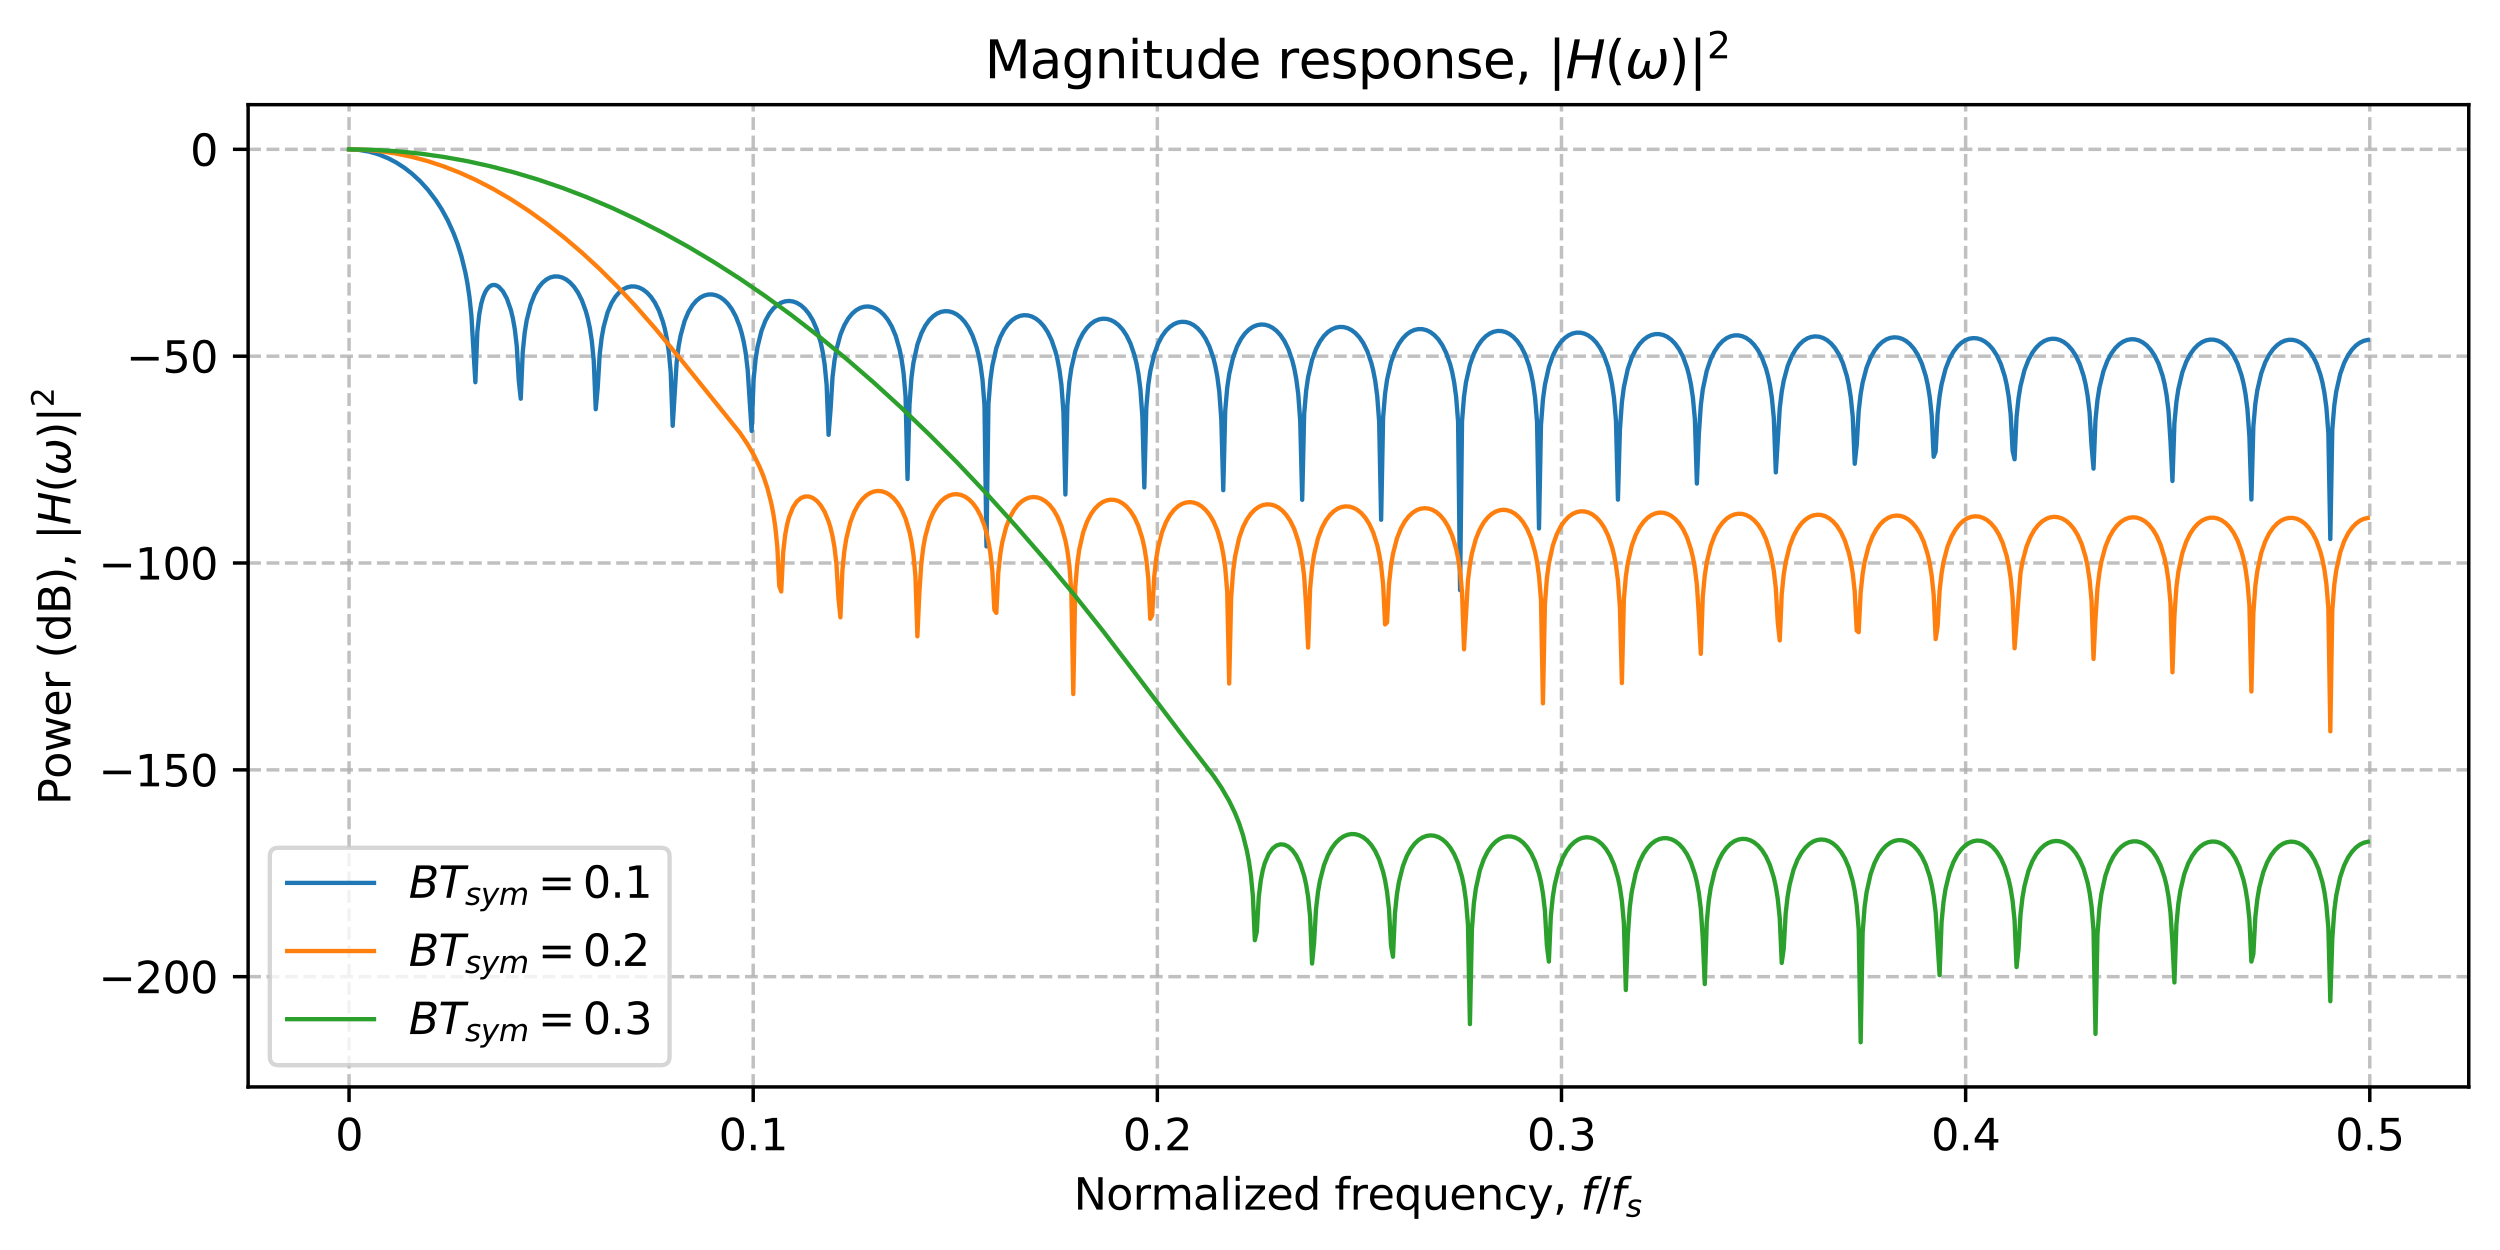<?xml version="1.0" encoding="utf-8" standalone="no"?>
<!DOCTYPE svg PUBLIC "-//W3C//DTD SVG 1.1//EN"
  "http://www.w3.org/Graphics/SVG/1.1/DTD/svg11.dtd">
<svg xmlns:xlink="http://www.w3.org/1999/xlink" width="576pt" height="288pt" viewBox="0 0 576 288" xmlns="http://www.w3.org/2000/svg" version="1.1">
 <defs>
  <style type="text/css">*{stroke-linejoin: round; stroke-linecap: butt}</style>
 </defs>
 <g id="figure_1">
  <g id="patch_1">
   <path d="M 0 288 
L 576 288 
L 576 0 
L 0 0 
z
" style="fill: #ffffff"/>
  </g>
  <g id="axes_1">
   <g id="patch_2">
    <path d="M 57.167 250.422 
L 568.8 250.422 
L 568.8 24.12 
L 57.167 24.12 
z
" style="fill: #ffffff"/>
   </g>
   <g id="matplotlib.axis_1">
    <g id="xtick_1">
     <g id="line2d_1">
      <path d="M 80.423 250.422 
L 80.423 24.12 
" clip-path="url(#p5ef25e34f7)" style="fill: none; stroke-dasharray: 2.96,1.28; stroke-dashoffset: 0; stroke: #b0b0b0; stroke-opacity: 0.8; stroke-width: 0.8"/>
     </g>
     <g id="line2d_2">
      <defs>
       <path id="mda2f7a5279" d="M 0 0 
L 0 3.5 
" style="stroke: #000000; stroke-width: 0.8"/>
      </defs>
      <g>
       <use xlink:href="#mda2f7a5279" x="80.423" y="250.422" style="stroke: #000000; stroke-width: 0.8"/>
      </g>
     </g>
     <g id="text_1">
      <!-- 0 -->
      <g transform="translate(77.242 265.02) scale(0.1 -0.1)">
       <defs>
        <path id="DejaVuSans-30" d="M 2034 4250 
Q 1547 4250 1301 3770 
Q 1056 3291 1056 2328 
Q 1056 1369 1301 889 
Q 1547 409 2034 409 
Q 2525 409 2770 889 
Q 3016 1369 3016 2328 
Q 3016 3291 2770 3770 
Q 2525 4250 2034 4250 
z
M 2034 4750 
Q 2819 4750 3233 4129 
Q 3647 3509 3647 2328 
Q 3647 1150 3233 529 
Q 2819 -91 2034 -91 
Q 1250 -91 836 529 
Q 422 1150 422 2328 
Q 422 3509 836 4129 
Q 1250 4750 2034 4750 
z
" transform="scale(0.016)"/>
       </defs>
       <use xlink:href="#DejaVuSans-30"/>
      </g>
     </g>
    </g>
    <g id="xtick_2">
     <g id="line2d_3">
      <path d="M 173.538 250.422 
L 173.538 24.12 
" clip-path="url(#p5ef25e34f7)" style="fill: none; stroke-dasharray: 2.96,1.28; stroke-dashoffset: 0; stroke: #b0b0b0; stroke-opacity: 0.8; stroke-width: 0.8"/>
     </g>
     <g id="line2d_4">
      <g>
       <use xlink:href="#mda2f7a5279" x="173.538" y="250.422" style="stroke: #000000; stroke-width: 0.8"/>
      </g>
     </g>
     <g id="text_2">
      <!-- 0.1 -->
      <g transform="translate(165.587 265.02) scale(0.1 -0.1)">
       <defs>
        <path id="DejaVuSans-2e" d="M 684 794 
L 1344 794 
L 1344 0 
L 684 0 
L 684 794 
z
" transform="scale(0.016)"/>
        <path id="DejaVuSans-31" d="M 794 531 
L 1825 531 
L 1825 4091 
L 703 3866 
L 703 4441 
L 1819 4666 
L 2450 4666 
L 2450 531 
L 3481 531 
L 3481 0 
L 794 0 
L 794 531 
z
" transform="scale(0.016)"/>
       </defs>
       <use xlink:href="#DejaVuSans-30"/>
       <use xlink:href="#DejaVuSans-2e" transform="translate(63.623 0)"/>
       <use xlink:href="#DejaVuSans-31" transform="translate(95.41 0)"/>
      </g>
     </g>
    </g>
    <g id="xtick_3">
     <g id="line2d_5">
      <path d="M 266.653 250.422 
L 266.653 24.12 
" clip-path="url(#p5ef25e34f7)" style="fill: none; stroke-dasharray: 2.96,1.28; stroke-dashoffset: 0; stroke: #b0b0b0; stroke-opacity: 0.8; stroke-width: 0.8"/>
     </g>
     <g id="line2d_6">
      <g>
       <use xlink:href="#mda2f7a5279" x="266.653" y="250.422" style="stroke: #000000; stroke-width: 0.8"/>
      </g>
     </g>
     <g id="text_3">
      <!-- 0.2 -->
      <g transform="translate(258.702 265.02) scale(0.1 -0.1)">
       <defs>
        <path id="DejaVuSans-32" d="M 1228 531 
L 3431 531 
L 3431 0 
L 469 0 
L 469 531 
Q 828 903 1448 1529 
Q 2069 2156 2228 2338 
Q 2531 2678 2651 2914 
Q 2772 3150 2772 3378 
Q 2772 3750 2511 3984 
Q 2250 4219 1831 4219 
Q 1534 4219 1204 4116 
Q 875 4013 500 3803 
L 500 4441 
Q 881 4594 1212 4672 
Q 1544 4750 1819 4750 
Q 2544 4750 2975 4387 
Q 3406 4025 3406 3419 
Q 3406 3131 3298 2873 
Q 3191 2616 2906 2266 
Q 2828 2175 2409 1742 
Q 1991 1309 1228 531 
z
" transform="scale(0.016)"/>
       </defs>
       <use xlink:href="#DejaVuSans-30"/>
       <use xlink:href="#DejaVuSans-2e" transform="translate(63.623 0)"/>
       <use xlink:href="#DejaVuSans-32" transform="translate(95.41 0)"/>
      </g>
     </g>
    </g>
    <g id="xtick_4">
     <g id="line2d_7">
      <path d="M 359.768 250.422 
L 359.768 24.12 
" clip-path="url(#p5ef25e34f7)" style="fill: none; stroke-dasharray: 2.96,1.28; stroke-dashoffset: 0; stroke: #b0b0b0; stroke-opacity: 0.8; stroke-width: 0.8"/>
     </g>
     <g id="line2d_8">
      <g>
       <use xlink:href="#mda2f7a5279" x="359.768" y="250.422" style="stroke: #000000; stroke-width: 0.8"/>
      </g>
     </g>
     <g id="text_4">
      <!-- 0.3 -->
      <g transform="translate(351.817 265.02) scale(0.1 -0.1)">
       <defs>
        <path id="DejaVuSans-33" d="M 2597 2516 
Q 3050 2419 3304 2112 
Q 3559 1806 3559 1356 
Q 3559 666 3084 287 
Q 2609 -91 1734 -91 
Q 1441 -91 1130 -33 
Q 819 25 488 141 
L 488 750 
Q 750 597 1062 519 
Q 1375 441 1716 441 
Q 2309 441 2620 675 
Q 2931 909 2931 1356 
Q 2931 1769 2642 2001 
Q 2353 2234 1838 2234 
L 1294 2234 
L 1294 2753 
L 1863 2753 
Q 2328 2753 2575 2939 
Q 2822 3125 2822 3475 
Q 2822 3834 2567 4026 
Q 2313 4219 1838 4219 
Q 1578 4219 1281 4162 
Q 984 4106 628 3988 
L 628 4550 
Q 988 4650 1302 4700 
Q 1616 4750 1894 4750 
Q 2613 4750 3031 4423 
Q 3450 4097 3450 3541 
Q 3450 3153 3228 2886 
Q 3006 2619 2597 2516 
z
" transform="scale(0.016)"/>
       </defs>
       <use xlink:href="#DejaVuSans-30"/>
       <use xlink:href="#DejaVuSans-2e" transform="translate(63.623 0)"/>
       <use xlink:href="#DejaVuSans-33" transform="translate(95.41 0)"/>
      </g>
     </g>
    </g>
    <g id="xtick_5">
     <g id="line2d_9">
      <path d="M 452.884 250.422 
L 452.884 24.12 
" clip-path="url(#p5ef25e34f7)" style="fill: none; stroke-dasharray: 2.96,1.28; stroke-dashoffset: 0; stroke: #b0b0b0; stroke-opacity: 0.8; stroke-width: 0.8"/>
     </g>
     <g id="line2d_10">
      <g>
       <use xlink:href="#mda2f7a5279" x="452.884" y="250.422" style="stroke: #000000; stroke-width: 0.8"/>
      </g>
     </g>
     <g id="text_5">
      <!-- 0.4 -->
      <g transform="translate(444.932 265.02) scale(0.1 -0.1)">
       <defs>
        <path id="DejaVuSans-34" d="M 2419 4116 
L 825 1625 
L 2419 1625 
L 2419 4116 
z
M 2253 4666 
L 3047 4666 
L 3047 1625 
L 3713 1625 
L 3713 1100 
L 3047 1100 
L 3047 0 
L 2419 0 
L 2419 1100 
L 313 1100 
L 313 1709 
L 2253 4666 
z
" transform="scale(0.016)"/>
       </defs>
       <use xlink:href="#DejaVuSans-30"/>
       <use xlink:href="#DejaVuSans-2e" transform="translate(63.623 0)"/>
       <use xlink:href="#DejaVuSans-34" transform="translate(95.41 0)"/>
      </g>
     </g>
    </g>
    <g id="xtick_6">
     <g id="line2d_11">
      <path d="M 545.999 250.422 
L 545.999 24.12 
" clip-path="url(#p5ef25e34f7)" style="fill: none; stroke-dasharray: 2.96,1.28; stroke-dashoffset: 0; stroke: #b0b0b0; stroke-opacity: 0.8; stroke-width: 0.8"/>
     </g>
     <g id="line2d_12">
      <g>
       <use xlink:href="#mda2f7a5279" x="545.999" y="250.422" style="stroke: #000000; stroke-width: 0.8"/>
      </g>
     </g>
     <g id="text_6">
      <!-- 0.5 -->
      <g transform="translate(538.047 265.02) scale(0.1 -0.1)">
       <defs>
        <path id="DejaVuSans-35" d="M 691 4666 
L 3169 4666 
L 3169 4134 
L 1269 4134 
L 1269 2991 
Q 1406 3038 1543 3061 
Q 1681 3084 1819 3084 
Q 2600 3084 3056 2656 
Q 3513 2228 3513 1497 
Q 3513 744 3044 326 
Q 2575 -91 1722 -91 
Q 1428 -91 1123 -41 
Q 819 9 494 109 
L 494 744 
Q 775 591 1075 516 
Q 1375 441 1709 441 
Q 2250 441 2565 725 
Q 2881 1009 2881 1497 
Q 2881 1984 2565 2268 
Q 2250 2553 1709 2553 
Q 1456 2553 1204 2497 
Q 953 2441 691 2322 
L 691 4666 
z
" transform="scale(0.016)"/>
       </defs>
       <use xlink:href="#DejaVuSans-30"/>
       <use xlink:href="#DejaVuSans-2e" transform="translate(63.623 0)"/>
       <use xlink:href="#DejaVuSans-35" transform="translate(95.41 0)"/>
      </g>
     </g>
    </g>
    <g id="text_7">
     <!-- Normalized frequency, $f/f_s$ -->
     <g transform="translate(247.384 278.7) scale(0.1 -0.1)">
      <defs>
       <path id="DejaVuSans-4e" d="M 628 4666 
L 1478 4666 
L 3547 763 
L 3547 4666 
L 4159 4666 
L 4159 0 
L 3309 0 
L 1241 3903 
L 1241 0 
L 628 0 
L 628 4666 
z
" transform="scale(0.016)"/>
       <path id="DejaVuSans-6f" d="M 1959 3097 
Q 1497 3097 1228 2736 
Q 959 2375 959 1747 
Q 959 1119 1226 758 
Q 1494 397 1959 397 
Q 2419 397 2687 759 
Q 2956 1122 2956 1747 
Q 2956 2369 2687 2733 
Q 2419 3097 1959 3097 
z
M 1959 3584 
Q 2709 3584 3137 3096 
Q 3566 2609 3566 1747 
Q 3566 888 3137 398 
Q 2709 -91 1959 -91 
Q 1206 -91 779 398 
Q 353 888 353 1747 
Q 353 2609 779 3096 
Q 1206 3584 1959 3584 
z
" transform="scale(0.016)"/>
       <path id="DejaVuSans-72" d="M 2631 2963 
Q 2534 3019 2420 3045 
Q 2306 3072 2169 3072 
Q 1681 3072 1420 2755 
Q 1159 2438 1159 1844 
L 1159 0 
L 581 0 
L 581 3500 
L 1159 3500 
L 1159 2956 
Q 1341 3275 1631 3429 
Q 1922 3584 2338 3584 
Q 2397 3584 2469 3576 
Q 2541 3569 2628 3553 
L 2631 2963 
z
" transform="scale(0.016)"/>
       <path id="DejaVuSans-6d" d="M 3328 2828 
Q 3544 3216 3844 3400 
Q 4144 3584 4550 3584 
Q 5097 3584 5394 3201 
Q 5691 2819 5691 2113 
L 5691 0 
L 5113 0 
L 5113 2094 
Q 5113 2597 4934 2840 
Q 4756 3084 4391 3084 
Q 3944 3084 3684 2787 
Q 3425 2491 3425 1978 
L 3425 0 
L 2847 0 
L 2847 2094 
Q 2847 2600 2669 2842 
Q 2491 3084 2119 3084 
Q 1678 3084 1418 2786 
Q 1159 2488 1159 1978 
L 1159 0 
L 581 0 
L 581 3500 
L 1159 3500 
L 1159 2956 
Q 1356 3278 1631 3431 
Q 1906 3584 2284 3584 
Q 2666 3584 2933 3390 
Q 3200 3197 3328 2828 
z
" transform="scale(0.016)"/>
       <path id="DejaVuSans-61" d="M 2194 1759 
Q 1497 1759 1228 1600 
Q 959 1441 959 1056 
Q 959 750 1161 570 
Q 1363 391 1709 391 
Q 2188 391 2477 730 
Q 2766 1069 2766 1631 
L 2766 1759 
L 2194 1759 
z
M 3341 1997 
L 3341 0 
L 2766 0 
L 2766 531 
Q 2569 213 2275 61 
Q 1981 -91 1556 -91 
Q 1019 -91 701 211 
Q 384 513 384 1019 
Q 384 1609 779 1909 
Q 1175 2209 1959 2209 
L 2766 2209 
L 2766 2266 
Q 2766 2663 2505 2880 
Q 2244 3097 1772 3097 
Q 1472 3097 1187 3025 
Q 903 2953 641 2809 
L 641 3341 
Q 956 3463 1253 3523 
Q 1550 3584 1831 3584 
Q 2591 3584 2966 3190 
Q 3341 2797 3341 1997 
z
" transform="scale(0.016)"/>
       <path id="DejaVuSans-6c" d="M 603 4863 
L 1178 4863 
L 1178 0 
L 603 0 
L 603 4863 
z
" transform="scale(0.016)"/>
       <path id="DejaVuSans-69" d="M 603 3500 
L 1178 3500 
L 1178 0 
L 603 0 
L 603 3500 
z
M 603 4863 
L 1178 4863 
L 1178 4134 
L 603 4134 
L 603 4863 
z
" transform="scale(0.016)"/>
       <path id="DejaVuSans-7a" d="M 353 3500 
L 3084 3500 
L 3084 2975 
L 922 459 
L 3084 459 
L 3084 0 
L 275 0 
L 275 525 
L 2438 3041 
L 353 3041 
L 353 3500 
z
" transform="scale(0.016)"/>
       <path id="DejaVuSans-65" d="M 3597 1894 
L 3597 1613 
L 953 1613 
Q 991 1019 1311 708 
Q 1631 397 2203 397 
Q 2534 397 2845 478 
Q 3156 559 3463 722 
L 3463 178 
Q 3153 47 2828 -22 
Q 2503 -91 2169 -91 
Q 1331 -91 842 396 
Q 353 884 353 1716 
Q 353 2575 817 3079 
Q 1281 3584 2069 3584 
Q 2775 3584 3186 3129 
Q 3597 2675 3597 1894 
z
M 3022 2063 
Q 3016 2534 2758 2815 
Q 2500 3097 2075 3097 
Q 1594 3097 1305 2825 
Q 1016 2553 972 2059 
L 3022 2063 
z
" transform="scale(0.016)"/>
       <path id="DejaVuSans-64" d="M 2906 2969 
L 2906 4863 
L 3481 4863 
L 3481 0 
L 2906 0 
L 2906 525 
Q 2725 213 2448 61 
Q 2172 -91 1784 -91 
Q 1150 -91 751 415 
Q 353 922 353 1747 
Q 353 2572 751 3078 
Q 1150 3584 1784 3584 
Q 2172 3584 2448 3432 
Q 2725 3281 2906 2969 
z
M 947 1747 
Q 947 1113 1208 752 
Q 1469 391 1925 391 
Q 2381 391 2643 752 
Q 2906 1113 2906 1747 
Q 2906 2381 2643 2742 
Q 2381 3103 1925 3103 
Q 1469 3103 1208 2742 
Q 947 2381 947 1747 
z
" transform="scale(0.016)"/>
       <path id="DejaVuSans-20" transform="scale(0.016)"/>
       <path id="DejaVuSans-66" d="M 2375 4863 
L 2375 4384 
L 1825 4384 
Q 1516 4384 1395 4259 
Q 1275 4134 1275 3809 
L 1275 3500 
L 2222 3500 
L 2222 3053 
L 1275 3053 
L 1275 0 
L 697 0 
L 697 3053 
L 147 3053 
L 147 3500 
L 697 3500 
L 697 3744 
Q 697 4328 969 4595 
Q 1241 4863 1831 4863 
L 2375 4863 
z
" transform="scale(0.016)"/>
       <path id="DejaVuSans-71" d="M 947 1747 
Q 947 1113 1208 752 
Q 1469 391 1925 391 
Q 2381 391 2643 752 
Q 2906 1113 2906 1747 
Q 2906 2381 2643 2742 
Q 2381 3103 1925 3103 
Q 1469 3103 1208 2742 
Q 947 2381 947 1747 
z
M 2906 525 
Q 2725 213 2448 61 
Q 2172 -91 1784 -91 
Q 1150 -91 751 415 
Q 353 922 353 1747 
Q 353 2572 751 3078 
Q 1150 3584 1784 3584 
Q 2172 3584 2448 3432 
Q 2725 3281 2906 2969 
L 2906 3500 
L 3481 3500 
L 3481 -1331 
L 2906 -1331 
L 2906 525 
z
" transform="scale(0.016)"/>
       <path id="DejaVuSans-75" d="M 544 1381 
L 544 3500 
L 1119 3500 
L 1119 1403 
Q 1119 906 1312 657 
Q 1506 409 1894 409 
Q 2359 409 2629 706 
Q 2900 1003 2900 1516 
L 2900 3500 
L 3475 3500 
L 3475 0 
L 2900 0 
L 2900 538 
Q 2691 219 2414 64 
Q 2138 -91 1772 -91 
Q 1169 -91 856 284 
Q 544 659 544 1381 
z
M 1991 3584 
L 1991 3584 
z
" transform="scale(0.016)"/>
       <path id="DejaVuSans-6e" d="M 3513 2113 
L 3513 0 
L 2938 0 
L 2938 2094 
Q 2938 2591 2744 2837 
Q 2550 3084 2163 3084 
Q 1697 3084 1428 2787 
Q 1159 2491 1159 1978 
L 1159 0 
L 581 0 
L 581 3500 
L 1159 3500 
L 1159 2956 
Q 1366 3272 1645 3428 
Q 1925 3584 2291 3584 
Q 2894 3584 3203 3211 
Q 3513 2838 3513 2113 
z
" transform="scale(0.016)"/>
       <path id="DejaVuSans-63" d="M 3122 3366 
L 3122 2828 
Q 2878 2963 2633 3030 
Q 2388 3097 2138 3097 
Q 1578 3097 1268 2742 
Q 959 2388 959 1747 
Q 959 1106 1268 751 
Q 1578 397 2138 397 
Q 2388 397 2633 464 
Q 2878 531 3122 666 
L 3122 134 
Q 2881 22 2623 -34 
Q 2366 -91 2075 -91 
Q 1284 -91 818 406 
Q 353 903 353 1747 
Q 353 2603 823 3093 
Q 1294 3584 2113 3584 
Q 2378 3584 2631 3529 
Q 2884 3475 3122 3366 
z
" transform="scale(0.016)"/>
       <path id="DejaVuSans-79" d="M 2059 -325 
Q 1816 -950 1584 -1140 
Q 1353 -1331 966 -1331 
L 506 -1331 
L 506 -850 
L 844 -850 
Q 1081 -850 1212 -737 
Q 1344 -625 1503 -206 
L 1606 56 
L 191 3500 
L 800 3500 
L 1894 763 
L 2988 3500 
L 3597 3500 
L 2059 -325 
z
" transform="scale(0.016)"/>
       <path id="DejaVuSans-2c" d="M 750 794 
L 1409 794 
L 1409 256 
L 897 -744 
L 494 -744 
L 750 256 
L 750 794 
z
" transform="scale(0.016)"/>
       <path id="DejaVuSans-Oblique-66" d="M 3059 4863 
L 2969 4384 
L 2419 4384 
Q 2106 4384 1964 4261 
Q 1822 4138 1753 3809 
L 1691 3500 
L 2638 3500 
L 2553 3053 
L 1606 3053 
L 1013 0 
L 434 0 
L 1031 3053 
L 481 3053 
L 563 3500 
L 1113 3500 
L 1159 3744 
Q 1278 4363 1576 4613 
Q 1875 4863 2516 4863 
L 3059 4863 
z
" transform="scale(0.016)"/>
       <path id="DejaVuSans-2f" d="M 1625 4666 
L 2156 4666 
L 531 -594 
L 0 -594 
L 1625 4666 
z
" transform="scale(0.016)"/>
       <path id="DejaVuSans-Oblique-73" d="M 3200 3397 
L 3091 2853 
Q 2863 2978 2609 3040 
Q 2356 3103 2088 3103 
Q 1634 3103 1373 2948 
Q 1113 2794 1113 2528 
Q 1113 2219 1719 2053 
Q 1766 2041 1788 2034 
L 1972 1978 
Q 2547 1819 2739 1644 
Q 2931 1469 2931 1166 
Q 2931 609 2489 259 
Q 2047 -91 1331 -91 
Q 1053 -91 747 -37 
Q 441 16 72 128 
L 184 722 
Q 500 559 806 475 
Q 1113 391 1394 391 
Q 1816 391 2080 572 
Q 2344 753 2344 1031 
Q 2344 1331 1650 1516 
L 1591 1531 
L 1394 1581 
Q 956 1697 753 1886 
Q 550 2075 550 2369 
Q 550 2928 970 3256 
Q 1391 3584 2113 3584 
Q 2397 3584 2667 3537 
Q 2938 3491 3200 3397 
z
" transform="scale(0.016)"/>
      </defs>
      <use xlink:href="#DejaVuSans-4e" transform="translate(0 0.016)"/>
      <use xlink:href="#DejaVuSans-6f" transform="translate(74.805 0.016)"/>
      <use xlink:href="#DejaVuSans-72" transform="translate(135.986 0.016)"/>
      <use xlink:href="#DejaVuSans-6d" transform="translate(177.1 0.016)"/>
      <use xlink:href="#DejaVuSans-61" transform="translate(274.512 0.016)"/>
      <use xlink:href="#DejaVuSans-6c" transform="translate(335.791 0.016)"/>
      <use xlink:href="#DejaVuSans-69" transform="translate(363.574 0.016)"/>
      <use xlink:href="#DejaVuSans-7a" transform="translate(391.357 0.016)"/>
      <use xlink:href="#DejaVuSans-65" transform="translate(443.848 0.016)"/>
      <use xlink:href="#DejaVuSans-64" transform="translate(505.371 0.016)"/>
      <use xlink:href="#DejaVuSans-20" transform="translate(568.848 0.016)"/>
      <use xlink:href="#DejaVuSans-66" transform="translate(600.635 0.016)"/>
      <use xlink:href="#DejaVuSans-72" transform="translate(635.84 0.016)"/>
      <use xlink:href="#DejaVuSans-65" transform="translate(676.953 0.016)"/>
      <use xlink:href="#DejaVuSans-71" transform="translate(738.477 0.016)"/>
      <use xlink:href="#DejaVuSans-75" transform="translate(801.953 0.016)"/>
      <use xlink:href="#DejaVuSans-65" transform="translate(865.332 0.016)"/>
      <use xlink:href="#DejaVuSans-6e" transform="translate(926.855 0.016)"/>
      <use xlink:href="#DejaVuSans-63" transform="translate(990.234 0.016)"/>
      <use xlink:href="#DejaVuSans-79" transform="translate(1045.215 0.016)"/>
      <use xlink:href="#DejaVuSans-2c" transform="translate(1104.395 0.016)"/>
      <use xlink:href="#DejaVuSans-20" transform="translate(1136.182 0.016)"/>
      <use xlink:href="#DejaVuSans-Oblique-66" transform="translate(1167.969 0.016)"/>
      <use xlink:href="#DejaVuSans-2f" transform="translate(1203.174 0.016)"/>
      <use xlink:href="#DejaVuSans-Oblique-66" transform="translate(1236.865 0.016)"/>
      <use xlink:href="#DejaVuSans-Oblique-73" transform="translate(1272.07 -16.391) scale(0.7)"/>
     </g>
    </g>
   </g>
   <g id="matplotlib.axis_2">
    <g id="ytick_1">
     <g id="line2d_13">
      <path d="M 57.167 225.031 
L 568.8 225.031 
" clip-path="url(#p5ef25e34f7)" style="fill: none; stroke-dasharray: 2.96,1.28; stroke-dashoffset: 0; stroke: #b0b0b0; stroke-opacity: 0.8; stroke-width: 0.8"/>
     </g>
     <g id="line2d_14">
      <defs>
       <path id="mc2a75e8a72" d="M 0 0 
L -3.5 0 
" style="stroke: #000000; stroke-width: 0.8"/>
      </defs>
      <g>
       <use xlink:href="#mc2a75e8a72" x="57.167" y="225.031" style="stroke: #000000; stroke-width: 0.8"/>
      </g>
     </g>
     <g id="text_8">
      <!-- −200 -->
      <g transform="translate(22.7 228.83) scale(0.1 -0.1)">
       <defs>
        <path id="DejaVuSans-2212" d="M 678 2272 
L 4684 2272 
L 4684 1741 
L 678 1741 
L 678 2272 
z
" transform="scale(0.016)"/>
       </defs>
       <use xlink:href="#DejaVuSans-2212"/>
       <use xlink:href="#DejaVuSans-32" transform="translate(83.789 0)"/>
       <use xlink:href="#DejaVuSans-30" transform="translate(147.412 0)"/>
       <use xlink:href="#DejaVuSans-30" transform="translate(211.035 0)"/>
      </g>
     </g>
    </g>
    <g id="ytick_2">
     <g id="line2d_15">
      <path d="M 57.167 177.375 
L 568.8 177.375 
" clip-path="url(#p5ef25e34f7)" style="fill: none; stroke-dasharray: 2.96,1.28; stroke-dashoffset: 0; stroke: #b0b0b0; stroke-opacity: 0.8; stroke-width: 0.8"/>
     </g>
     <g id="line2d_16">
      <g>
       <use xlink:href="#mc2a75e8a72" x="57.167" y="177.375" style="stroke: #000000; stroke-width: 0.8"/>
      </g>
     </g>
     <g id="text_9">
      <!-- −150 -->
      <g transform="translate(22.7 181.174) scale(0.1 -0.1)">
       <use xlink:href="#DejaVuSans-2212"/>
       <use xlink:href="#DejaVuSans-31" transform="translate(83.789 0)"/>
       <use xlink:href="#DejaVuSans-35" transform="translate(147.412 0)"/>
       <use xlink:href="#DejaVuSans-30" transform="translate(211.035 0)"/>
      </g>
     </g>
    </g>
    <g id="ytick_3">
     <g id="line2d_17">
      <path d="M 57.167 129.719 
L 568.8 129.719 
" clip-path="url(#p5ef25e34f7)" style="fill: none; stroke-dasharray: 2.96,1.28; stroke-dashoffset: 0; stroke: #b0b0b0; stroke-opacity: 0.8; stroke-width: 0.8"/>
     </g>
     <g id="line2d_18">
      <g>
       <use xlink:href="#mc2a75e8a72" x="57.167" y="129.719" style="stroke: #000000; stroke-width: 0.8"/>
      </g>
     </g>
     <g id="text_10">
      <!-- −100 -->
      <g transform="translate(22.7 133.518) scale(0.1 -0.1)">
       <use xlink:href="#DejaVuSans-2212"/>
       <use xlink:href="#DejaVuSans-31" transform="translate(83.789 0)"/>
       <use xlink:href="#DejaVuSans-30" transform="translate(147.412 0)"/>
       <use xlink:href="#DejaVuSans-30" transform="translate(211.035 0)"/>
      </g>
     </g>
    </g>
    <g id="ytick_4">
     <g id="line2d_19">
      <path d="M 57.167 82.063 
L 568.8 82.063 
" clip-path="url(#p5ef25e34f7)" style="fill: none; stroke-dasharray: 2.96,1.28; stroke-dashoffset: 0; stroke: #b0b0b0; stroke-opacity: 0.8; stroke-width: 0.8"/>
     </g>
     <g id="line2d_20">
      <g>
       <use xlink:href="#mc2a75e8a72" x="57.167" y="82.063" style="stroke: #000000; stroke-width: 0.8"/>
      </g>
     </g>
     <g id="text_11">
      <!-- −50 -->
      <g transform="translate(29.062 85.862) scale(0.1 -0.1)">
       <use xlink:href="#DejaVuSans-2212"/>
       <use xlink:href="#DejaVuSans-35" transform="translate(83.789 0)"/>
       <use xlink:href="#DejaVuSans-30" transform="translate(147.412 0)"/>
      </g>
     </g>
    </g>
    <g id="ytick_5">
     <g id="line2d_21">
      <path d="M 57.167 34.406 
L 568.8 34.406 
" clip-path="url(#p5ef25e34f7)" style="fill: none; stroke-dasharray: 2.96,1.28; stroke-dashoffset: 0; stroke: #b0b0b0; stroke-opacity: 0.8; stroke-width: 0.8"/>
     </g>
     <g id="line2d_22">
      <g>
       <use xlink:href="#mc2a75e8a72" x="57.167" y="34.406" style="stroke: #000000; stroke-width: 0.8"/>
      </g>
     </g>
     <g id="text_12">
      <!-- 0 -->
      <g transform="translate(43.805 38.206) scale(0.1 -0.1)">
       <use xlink:href="#DejaVuSans-30"/>
      </g>
     </g>
    </g>
    <g id="text_13">
     <!-- Power (dB), $|H(\omega)|^2$ -->
     <g transform="translate(16.3 185.471) rotate(-90) scale(0.1 -0.1)">
      <defs>
       <path id="DejaVuSans-50" d="M 1259 4147 
L 1259 2394 
L 2053 2394 
Q 2494 2394 2734 2622 
Q 2975 2850 2975 3272 
Q 2975 3691 2734 3919 
Q 2494 4147 2053 4147 
L 1259 4147 
z
M 628 4666 
L 2053 4666 
Q 2838 4666 3239 4311 
Q 3641 3956 3641 3272 
Q 3641 2581 3239 2228 
Q 2838 1875 2053 1875 
L 1259 1875 
L 1259 0 
L 628 0 
L 628 4666 
z
" transform="scale(0.016)"/>
       <path id="DejaVuSans-77" d="M 269 3500 
L 844 3500 
L 1563 769 
L 2278 3500 
L 2956 3500 
L 3675 769 
L 4391 3500 
L 4966 3500 
L 4050 0 
L 3372 0 
L 2619 2869 
L 1863 0 
L 1184 0 
L 269 3500 
z
" transform="scale(0.016)"/>
       <path id="DejaVuSans-28" d="M 1984 4856 
Q 1566 4138 1362 3434 
Q 1159 2731 1159 2009 
Q 1159 1288 1364 580 
Q 1569 -128 1984 -844 
L 1484 -844 
Q 1016 -109 783 600 
Q 550 1309 550 2009 
Q 550 2706 781 3412 
Q 1013 4119 1484 4856 
L 1984 4856 
z
" transform="scale(0.016)"/>
       <path id="DejaVuSans-42" d="M 1259 2228 
L 1259 519 
L 2272 519 
Q 2781 519 3026 730 
Q 3272 941 3272 1375 
Q 3272 1813 3026 2020 
Q 2781 2228 2272 2228 
L 1259 2228 
z
M 1259 4147 
L 1259 2741 
L 2194 2741 
Q 2656 2741 2882 2914 
Q 3109 3088 3109 3444 
Q 3109 3797 2882 3972 
Q 2656 4147 2194 4147 
L 1259 4147 
z
M 628 4666 
L 2241 4666 
Q 2963 4666 3353 4366 
Q 3744 4066 3744 3513 
Q 3744 3084 3544 2831 
Q 3344 2578 2956 2516 
Q 3422 2416 3680 2098 
Q 3938 1781 3938 1306 
Q 3938 681 3513 340 
Q 3088 0 2303 0 
L 628 0 
L 628 4666 
z
" transform="scale(0.016)"/>
       <path id="DejaVuSans-29" d="M 513 4856 
L 1013 4856 
Q 1481 4119 1714 3412 
Q 1947 2706 1947 2009 
Q 1947 1309 1714 600 
Q 1481 -109 1013 -844 
L 513 -844 
Q 928 -128 1133 580 
Q 1338 1288 1338 2009 
Q 1338 2731 1133 3434 
Q 928 4138 513 4856 
z
" transform="scale(0.016)"/>
       <path id="DejaVuSans-7c" d="M 1344 4891 
L 1344 -1509 
L 813 -1509 
L 813 4891 
L 1344 4891 
z
" transform="scale(0.016)"/>
       <path id="DejaVuSans-Oblique-48" d="M 1081 4666 
L 1716 4666 
L 1344 2753 
L 3634 2753 
L 4006 4666 
L 4641 4666 
L 3731 0 
L 3097 0 
L 3531 2222 
L 1241 2222 
L 806 0 
L 172 0 
L 1081 4666 
z
" transform="scale(0.016)"/>
       <path id="DejaVuSans-Oblique-3c9" d="M 1369 -91 
Q 72 -91 434 1766 
Q 575 2500 1256 3500 
L 1875 3500 
Q 1231 2500 1088 1750 
Q 819 397 1519 397 
Q 2166 397 2478 2078 
L 3009 2078 
Q 2669 388 3316 397 
Q 4013 403 4275 1750 
Q 4419 2500 4169 3500 
L 4788 3500 
Q 5075 2500 4934 1766 
Q 4578 -94 3278 -91 
Q 2428 -88 2503 844 
Q 2194 -91 1369 -91 
z
" transform="scale(0.016)"/>
      </defs>
      <use xlink:href="#DejaVuSans-50" transform="translate(0 0.766)"/>
      <use xlink:href="#DejaVuSans-6f" transform="translate(60.303 0.766)"/>
      <use xlink:href="#DejaVuSans-77" transform="translate(121.484 0.766)"/>
      <use xlink:href="#DejaVuSans-65" transform="translate(203.271 0.766)"/>
      <use xlink:href="#DejaVuSans-72" transform="translate(264.795 0.766)"/>
      <use xlink:href="#DejaVuSans-20" transform="translate(305.908 0.766)"/>
      <use xlink:href="#DejaVuSans-28" transform="translate(337.695 0.766)"/>
      <use xlink:href="#DejaVuSans-64" transform="translate(376.709 0.766)"/>
      <use xlink:href="#DejaVuSans-42" transform="translate(440.186 0.766)"/>
      <use xlink:href="#DejaVuSans-29" transform="translate(508.789 0.766)"/>
      <use xlink:href="#DejaVuSans-2c" transform="translate(547.803 0.766)"/>
      <use xlink:href="#DejaVuSans-20" transform="translate(579.59 0.766)"/>
      <use xlink:href="#DejaVuSans-7c" transform="translate(611.377 0.766)"/>
      <use xlink:href="#DejaVuSans-Oblique-48" transform="translate(645.068 0.766)"/>
      <use xlink:href="#DejaVuSans-28" transform="translate(720.264 0.766)"/>
      <use xlink:href="#DejaVuSans-Oblique-3c9" transform="translate(759.277 0.766)"/>
      <use xlink:href="#DejaVuSans-29" transform="translate(843.018 0.766)"/>
      <use xlink:href="#DejaVuSans-7c" transform="translate(882.031 0.766)"/>
      <use xlink:href="#DejaVuSans-32" transform="translate(916.68 39.047) scale(0.7)"/>
     </g>
    </g>
   </g>
   <g id="line2d_23">
    <path d="M 80.423 34.406 
L 82.697 34.534 
L 84.97 34.92 
L 87.243 35.572 
L 89.516 36.505 
L 91.335 37.47 
L 93.154 38.647 
L 94.972 40.06 
L 96.791 41.743 
L 98.61 43.745 
L 100.428 46.14 
L 101.792 48.265 
L 103.156 50.763 
L 104.52 53.778 
L 105.43 56.204 
L 106.339 59.138 
L 107.248 62.907 
L 107.703 65.331 
L 108.158 68.401 
L 108.612 72.713 
L 109.522 88.063 
L 109.976 76.49 
L 110.431 72.339 
L 110.886 69.947 
L 111.34 68.381 
L 111.795 67.307 
L 112.25 66.566 
L 112.704 66.074 
L 113.159 65.78 
L 113.614 65.653 
L 114.068 65.676 
L 114.523 65.836 
L 114.978 66.132 
L 115.887 67.142 
L 116.796 68.807 
L 117.706 71.425 
L 118.16 73.316 
L 118.615 75.895 
L 119.07 79.803 
L 119.524 87.687 
L 119.979 91.869 
L 120.434 81.148 
L 120.888 76.668 
L 121.343 73.828 
L 122.252 70.182 
L 123.162 67.863 
L 124.071 66.268 
L 124.98 65.152 
L 125.89 64.392 
L 126.799 63.919 
L 127.708 63.697 
L 128.618 63.703 
L 129.527 63.931 
L 130.436 64.387 
L 131.346 65.089 
L 132.255 66.074 
L 133.164 67.407 
L 134.074 69.21 
L 134.983 71.728 
L 135.438 73.413 
L 135.892 75.565 
L 136.347 78.507 
L 136.801 83.115 
L 137.256 94.28 
L 137.711 89.338 
L 138.165 81.683 
L 138.62 77.854 
L 139.075 75.318 
L 139.984 71.989 
L 140.893 69.843 
L 141.803 68.361 
L 142.712 67.323 
L 143.621 66.618 
L 144.531 66.186 
L 145.44 65.991 
L 146.349 66.016 
L 147.259 66.256 
L 148.168 66.718 
L 149.077 67.422 
L 149.987 68.406 
L 150.896 69.738 
L 151.805 71.542 
L 152.715 74.069 
L 153.169 75.767 
L 153.624 77.946 
L 154.079 80.945 
L 154.533 85.713 
L 154.988 98.108 
L 155.897 83.532 
L 156.352 79.807 
L 156.807 77.312 
L 157.716 74.004 
L 158.625 71.852 
L 159.535 70.352 
L 160.444 69.289 
L 161.353 68.556 
L 162.263 68.09 
L 163.172 67.859 
L 164.081 67.843 
L 164.991 68.038 
L 165.9 68.448 
L 166.809 69.093 
L 167.719 70.006 
L 168.628 71.249 
L 169.537 72.93 
L 170.447 75.266 
L 170.901 76.815 
L 171.356 78.766 
L 171.811 81.367 
L 172.265 85.218 
L 173.175 99.285 
L 173.629 87.423 
L 174.084 82.8 
L 174.539 79.91 
L 175.448 76.225 
L 176.357 73.878 
L 177.267 72.248 
L 178.176 71.086 
L 179.085 70.269 
L 179.995 69.729 
L 180.904 69.426 
L 181.813 69.34 
L 182.723 69.463 
L 183.632 69.797 
L 184.541 70.356 
L 185.45 71.169 
L 186.36 72.287 
L 187.269 73.8 
L 188.178 75.88 
L 189.088 78.903 
L 189.542 81.043 
L 189.997 83.983 
L 190.452 88.625 
L 190.906 100.179 
L 191.361 94.357 
L 191.816 86.847 
L 192.27 83.031 
L 192.725 80.484 
L 193.634 77.108 
L 194.544 74.904 
L 195.453 73.357 
L 196.362 72.248 
L 197.272 71.469 
L 198.181 70.957 
L 199.09 70.677 
L 200 70.61 
L 200.909 70.75 
L 201.818 71.102 
L 202.728 71.68 
L 203.637 72.516 
L 204.546 73.664 
L 205.456 75.22 
L 206.365 77.37 
L 207.274 80.53 
L 207.729 82.802 
L 208.184 85.995 
L 208.638 91.307 
L 209.093 110.372 
L 209.548 93.209 
L 210.002 87.018 
L 210.457 83.569 
L 211.366 79.401 
L 212.276 76.82 
L 213.185 75.041 
L 214.094 73.767 
L 215.004 72.857 
L 215.913 72.234 
L 216.822 71.854 
L 217.732 71.692 
L 218.641 71.739 
L 219.55 71.992 
L 220.46 72.463 
L 221.369 73.176 
L 222.278 74.173 
L 223.188 75.529 
L 224.097 77.383 
L 225.006 80.017 
L 225.461 81.819 
L 225.916 84.178 
L 226.37 87.542 
L 226.825 93.36 
L 227.28 125.888 
L 227.734 93.088 
L 228.189 87.477 
L 228.644 84.213 
L 229.553 80.19 
L 230.462 77.669 
L 231.371 75.921 
L 232.281 74.665 
L 233.19 73.767 
L 234.099 73.153 
L 235.009 72.778 
L 235.918 72.621 
L 236.827 72.671 
L 237.737 72.927 
L 238.646 73.402 
L 239.555 74.119 
L 240.465 75.122 
L 241.374 76.488 
L 242.283 78.357 
L 243.193 81.023 
L 243.647 82.853 
L 244.102 85.262 
L 244.557 88.728 
L 245.011 94.867 
L 245.466 113.932 
L 245.921 93.4 
L 246.375 88.062 
L 246.83 84.89 
L 247.739 80.94 
L 248.649 78.448 
L 249.558 76.715 
L 250.467 75.468 
L 251.377 74.574 
L 252.286 73.961 
L 253.195 73.588 
L 254.105 73.431 
L 255.014 73.48 
L 255.923 73.736 
L 256.833 74.21 
L 257.742 74.927 
L 258.651 75.93 
L 259.561 77.298 
L 260.47 79.171 
L 261.379 81.849 
L 261.834 83.691 
L 262.289 86.119 
L 262.743 89.63 
L 263.198 95.916 
L 263.653 112.306 
L 264.107 93.934 
L 264.562 88.702 
L 265.017 85.568 
L 265.926 81.645 
L 266.835 79.163 
L 267.745 77.433 
L 268.654 76.186 
L 269.563 75.292 
L 270.473 74.678 
L 271.382 74.302 
L 272.291 74.142 
L 273.201 74.188 
L 274.11 74.441 
L 275.019 74.911 
L 275.929 75.624 
L 276.838 76.624 
L 277.747 77.988 
L 278.657 79.857 
L 279.566 82.531 
L 280.02 84.371 
L 280.475 86.798 
L 280.93 90.307 
L 281.384 96.594 
L 281.839 112.941 
L 282.294 94.599 
L 282.748 89.367 
L 283.203 86.231 
L 284.112 82.304 
L 285.022 79.818 
L 285.931 78.084 
L 286.84 76.833 
L 287.75 75.934 
L 288.659 75.315 
L 289.568 74.934 
L 290.478 74.77 
L 291.387 74.811 
L 292.296 75.058 
L 293.206 75.523 
L 294.115 76.23 
L 295.024 77.223 
L 295.934 78.578 
L 296.843 80.438 
L 297.752 83.097 
L 298.207 84.925 
L 298.662 87.334 
L 299.116 90.808 
L 299.571 96.985 
L 300.026 115.163 
L 300.48 95.351 
L 300.935 90.04 
L 301.39 86.874 
L 302.299 82.92 
L 303.208 80.419 
L 304.118 78.675 
L 305.027 77.416 
L 305.936 76.509 
L 306.846 75.884 
L 307.755 75.497 
L 308.664 75.325 
L 309.574 75.36 
L 310.483 75.6 
L 311.392 76.058 
L 312.302 76.757 
L 313.211 77.741 
L 314.12 79.085 
L 315.03 80.93 
L 315.939 83.565 
L 316.394 85.375 
L 316.848 87.753 
L 317.303 91.167 
L 317.758 97.16 
L 318.212 119.752 
L 318.667 96.17 
L 319.122 90.713 
L 319.576 87.494 
L 320.486 83.495 
L 321.395 80.971 
L 322.304 79.212 
L 323.214 77.942 
L 324.123 77.026 
L 325.032 76.392 
L 325.942 75.997 
L 326.851 75.818 
L 327.76 75.845 
L 328.669 76.077 
L 329.579 76.526 
L 330.488 77.216 
L 331.397 78.189 
L 332.307 79.52 
L 333.216 81.347 
L 334.125 83.952 
L 334.58 85.737 
L 335.035 88.077 
L 335.489 91.415 
L 335.944 97.177 
L 336.399 135.973 
L 336.853 97.047 
L 337.308 91.383 
L 337.763 88.092 
L 338.672 84.032 
L 339.581 81.479 
L 340.491 79.701 
L 341.4 78.417 
L 342.309 77.49 
L 343.219 76.846 
L 344.128 76.442 
L 345.037 76.255 
L 345.947 76.273 
L 346.856 76.497 
L 347.765 76.936 
L 348.675 77.616 
L 349.584 78.576 
L 350.493 79.892 
L 351.403 81.697 
L 352.312 84.269 
L 352.767 86.026 
L 353.221 88.32 
L 353.676 91.571 
L 354.131 97.08 
L 354.585 121.748 
L 355.04 97.984 
L 355.495 92.049 
L 355.949 88.668 
L 356.859 84.532 
L 357.768 81.945 
L 358.677 80.146 
L 359.587 78.846 
L 360.496 77.907 
L 361.405 77.252 
L 362.315 76.838 
L 363.224 76.641 
L 364.133 76.65 
L 365.043 76.864 
L 365.952 77.294 
L 366.861 77.962 
L 367.771 78.909 
L 368.68 80.209 
L 369.589 81.991 
L 370.499 84.524 
L 370.953 86.251 
L 371.408 88.496 
L 371.863 91.654 
L 372.317 96.901 
L 372.772 115.115 
L 373.227 98.987 
L 373.681 92.711 
L 374.136 89.222 
L 375.045 85 
L 375.954 82.373 
L 376.864 80.549 
L 377.773 79.232 
L 378.682 78.279 
L 379.592 77.613 
L 380.501 77.188 
L 381.41 76.981 
L 382.32 76.981 
L 383.229 77.185 
L 384.138 77.604 
L 385.048 78.26 
L 385.957 79.193 
L 386.866 80.475 
L 387.776 82.232 
L 388.685 84.726 
L 389.14 86.421 
L 389.594 88.615 
L 390.049 91.675 
L 390.504 96.665 
L 390.958 111.413 
L 391.413 100.069 
L 391.868 93.372 
L 392.322 89.756 
L 393.232 85.435 
L 394.141 82.764 
L 395.05 80.915 
L 395.96 79.579 
L 396.869 78.611 
L 397.778 77.932 
L 398.688 77.497 
L 399.597 77.28 
L 400.506 77.268 
L 401.416 77.462 
L 402.325 77.87 
L 403.234 78.513 
L 404.144 79.432 
L 405.053 80.695 
L 405.962 82.427 
L 406.872 84.88 
L 407.326 86.541 
L 407.781 88.683 
L 408.236 91.646 
L 408.69 96.386 
L 409.145 108.835 
L 410.054 94.032 
L 410.509 90.272 
L 410.964 87.737 
L 411.873 84.344 
L 412.782 82.104 
L 413.692 80.513 
L 414.601 79.357 
L 415.51 78.527 
L 416.42 77.961 
L 417.329 77.626 
L 418.238 77.502 
L 419.148 77.582 
L 420.057 77.87 
L 420.966 78.38 
L 421.875 79.141 
L 422.785 80.204 
L 423.694 81.658 
L 424.603 83.673 
L 425.513 86.618 
L 425.967 88.706 
L 426.422 91.574 
L 426.877 96.077 
L 427.331 106.854 
L 427.786 102.566 
L 428.241 94.696 
L 428.695 90.771 
L 429.15 88.159 
L 430.059 84.692 
L 430.969 82.413 
L 431.878 80.797 
L 432.787 79.623 
L 433.697 78.778 
L 434.606 78.2 
L 435.515 77.853 
L 436.425 77.718 
L 437.334 77.787 
L 438.243 78.063 
L 439.153 78.561 
L 440.062 79.308 
L 440.971 80.354 
L 441.881 81.786 
L 442.79 83.768 
L 443.699 86.654 
L 444.154 88.691 
L 444.609 91.465 
L 445.063 95.745 
L 445.518 105.243 
L 445.973 104.062 
L 446.427 95.366 
L 446.882 91.253 
L 447.337 88.557 
L 448.246 85.01 
L 449.155 82.69 
L 450.065 81.049 
L 450.974 79.855 
L 451.883 78.995 
L 452.793 78.404 
L 453.702 78.045 
L 454.611 77.899 
L 455.521 77.957 
L 456.43 78.221 
L 457.339 78.707 
L 458.249 79.439 
L 459.158 80.468 
L 460.067 81.878 
L 460.977 83.826 
L 461.886 86.655 
L 462.341 88.64 
L 462.795 91.323 
L 463.25 95.396 
L 463.705 103.881 
L 464.159 105.817 
L 464.614 96.046 
L 465.069 91.721 
L 465.523 88.933 
L 466.433 85.299 
L 467.342 82.937 
L 468.251 81.268 
L 469.16 80.055 
L 470.07 79.179 
L 470.979 78.575 
L 471.888 78.204 
L 472.798 78.046 
L 473.707 78.092 
L 474.616 78.345 
L 475.526 78.818 
L 476.435 79.536 
L 477.344 80.548 
L 478.254 81.934 
L 479.163 83.85 
L 480.072 86.621 
L 480.527 88.556 
L 480.982 91.152 
L 481.436 95.032 
L 481.891 102.695 
L 482.346 107.973 
L 482.8 96.741 
L 483.255 92.175 
L 483.71 89.286 
L 484.619 85.561 
L 485.528 83.154 
L 486.438 81.457 
L 487.347 80.224 
L 488.256 79.332 
L 489.166 78.714 
L 490.075 78.33 
L 490.984 78.161 
L 491.894 78.196 
L 492.803 78.437 
L 493.712 78.896 
L 494.622 79.6 
L 495.531 80.594 
L 496.44 81.958 
L 497.35 83.841 
L 498.259 86.556 
L 498.714 88.441 
L 499.168 90.954 
L 499.623 94.656 
L 500.078 101.64 
L 500.532 110.816 
L 500.987 97.456 
L 501.442 92.616 
L 501.896 89.619 
L 502.806 85.795 
L 503.715 83.341 
L 504.624 81.615 
L 505.534 80.361 
L 506.443 79.453 
L 507.352 78.821 
L 508.262 78.425 
L 509.171 78.243 
L 510.08 78.267 
L 510.99 78.496 
L 511.899 78.943 
L 512.808 79.632 
L 513.718 80.609 
L 514.627 81.95 
L 515.536 83.8 
L 516.446 86.46 
L 516.9 88.298 
L 517.355 90.732 
L 517.809 94.269 
L 518.264 100.683 
L 518.719 115.083 
L 519.173 98.199 
L 519.628 93.046 
L 520.083 89.929 
L 520.992 86.003 
L 521.901 83.5 
L 522.811 81.744 
L 523.72 80.468 
L 524.629 79.543 
L 525.539 78.897 
L 526.448 78.489 
L 527.357 78.295 
L 528.267 78.307 
L 529.176 78.524 
L 530.085 78.958 
L 530.995 79.633 
L 531.904 80.592 
L 532.813 81.911 
L 533.723 83.73 
L 534.632 86.335 
L 535.087 88.128 
L 535.541 90.486 
L 535.996 93.872 
L 536.451 99.801 
L 536.905 124.197 
L 537.36 98.977 
L 537.815 93.464 
L 538.269 90.219 
L 539.179 86.183 
L 540.088 83.629 
L 540.997 81.842 
L 541.907 80.545 
L 542.816 79.603 
L 543.725 78.943 
L 544.635 78.522 
L 545.544 78.316 
L 545.544 78.316 
" clip-path="url(#p5ef25e34f7)" style="fill: none; stroke: #1f77b4; stroke-linecap: square"/>
   </g>
   <g id="line2d_24">
    <path d="M 80.423 34.406 
L 84.061 34.516 
L 87.698 34.844 
L 91.335 35.39 
L 94.972 36.156 
L 98.61 37.14 
L 102.247 38.345 
L 105.884 39.768 
L 109.522 41.412 
L 113.614 43.522 
L 117.706 45.908 
L 121.798 48.569 
L 125.89 51.504 
L 129.982 54.715 
L 134.074 58.204 
L 138.165 61.978 
L 142.257 66.046 
L 146.349 70.414 
L 150.896 75.603 
L 156.807 82.746 
L 170.447 99.684 
L 172.265 102.397 
L 173.629 104.74 
L 174.993 107.519 
L 175.903 109.75 
L 176.812 112.472 
L 177.721 116.038 
L 178.176 118.384 
L 178.631 121.433 
L 179.085 125.9 
L 179.54 134.998 
L 179.995 136.284 
L 180.449 127.192 
L 180.904 123.249 
L 181.359 120.801 
L 181.813 119.086 
L 182.723 116.841 
L 183.632 115.506 
L 184.541 114.741 
L 185.45 114.394 
L 186.36 114.396 
L 187.269 114.722 
L 188.178 115.381 
L 189.088 116.418 
L 189.997 117.933 
L 190.906 120.138 
L 191.361 121.636 
L 191.816 123.553 
L 192.27 126.145 
L 192.725 130.053 
L 193.18 137.901 
L 193.634 142.232 
L 194.089 131.426 
L 194.544 126.918 
L 194.998 124.049 
L 195.908 120.34 
L 196.817 117.944 
L 197.726 116.262 
L 198.636 115.048 
L 199.545 114.18 
L 200.454 113.592 
L 201.364 113.244 
L 202.273 113.116 
L 203.182 113.2 
L 204.092 113.498 
L 205.001 114.026 
L 205.91 114.812 
L 206.82 115.909 
L 207.729 117.409 
L 208.638 119.491 
L 209.548 122.548 
L 210.002 124.734 
L 210.457 127.773 
L 210.912 132.69 
L 211.366 146.606 
L 211.821 136.58 
L 212.276 129.737 
L 212.73 126.09 
L 213.185 123.615 
L 214.094 120.3 
L 215.004 118.119 
L 215.913 116.58 
L 216.822 115.477 
L 217.732 114.7 
L 218.641 114.193 
L 219.55 113.919 
L 220.46 113.863 
L 221.369 114.02 
L 222.278 114.395 
L 223.188 115.008 
L 224.097 115.895 
L 225.006 117.119 
L 225.916 118.796 
L 226.825 121.157 
L 227.28 122.74 
L 227.734 124.756 
L 228.189 127.487 
L 228.644 131.654 
L 229.098 140.534 
L 229.553 141.21 
L 230.008 131.924 
L 230.462 127.702 
L 230.917 124.967 
L 231.826 121.401 
L 232.735 119.091 
L 233.645 117.47 
L 234.554 116.305 
L 235.463 115.479 
L 236.373 114.928 
L 237.282 114.613 
L 238.191 114.517 
L 239.101 114.631 
L 240.01 114.961 
L 240.919 115.523 
L 241.829 116.348 
L 242.738 117.493 
L 243.647 119.059 
L 244.557 121.244 
L 245.466 124.495 
L 245.921 126.87 
L 246.375 130.276 
L 246.83 136.239 
L 247.285 159.91 
L 247.739 135.374 
L 248.194 129.894 
L 248.649 126.671 
L 249.558 122.675 
L 250.467 120.16 
L 251.377 118.414 
L 252.286 117.16 
L 253.195 116.263 
L 254.105 115.651 
L 255.014 115.281 
L 255.923 115.132 
L 256.833 115.193 
L 257.742 115.467 
L 258.651 115.965 
L 259.561 116.716 
L 260.47 117.769 
L 261.379 119.209 
L 262.289 121.201 
L 263.198 124.096 
L 263.653 126.135 
L 264.107 128.908 
L 264.562 133.175 
L 265.017 142.566 
L 265.471 141.717 
L 265.926 132.932 
L 266.381 128.81 
L 266.835 126.116 
L 267.745 122.583 
L 268.654 120.285 
L 269.563 118.669 
L 270.473 117.503 
L 271.382 116.674 
L 272.291 116.116 
L 273.201 115.794 
L 274.11 115.688 
L 275.019 115.792 
L 275.929 116.108 
L 276.838 116.653 
L 277.747 117.458 
L 278.657 118.576 
L 279.566 120.107 
L 280.475 122.235 
L 281.384 125.384 
L 281.839 127.66 
L 282.294 130.873 
L 282.748 136.271 
L 283.203 157.481 
L 283.658 137.683 
L 284.112 131.612 
L 284.567 128.191 
L 285.476 124.03 
L 286.386 121.438 
L 287.295 119.643 
L 288.204 118.352 
L 289.114 117.424 
L 290.023 116.784 
L 290.932 116.388 
L 291.842 116.212 
L 292.751 116.246 
L 293.66 116.489 
L 294.57 116.954 
L 295.479 117.666 
L 296.388 118.669 
L 297.298 120.044 
L 298.207 121.939 
L 299.116 124.666 
L 299.571 126.557 
L 300.026 129.073 
L 300.48 132.773 
L 300.935 139.725 
L 301.39 149.206 
L 301.844 135.677 
L 302.299 130.828 
L 302.754 127.833 
L 303.663 124.026 
L 304.572 121.593 
L 305.482 119.89 
L 306.391 118.662 
L 307.3 117.781 
L 308.21 117.179 
L 309.119 116.815 
L 310.028 116.669 
L 310.938 116.731 
L 311.847 117.003 
L 312.756 117.499 
L 313.666 118.246 
L 314.575 119.294 
L 315.484 120.727 
L 316.394 122.71 
L 317.303 125.592 
L 317.758 127.622 
L 318.212 130.38 
L 318.667 134.617 
L 319.122 143.867 
L 319.576 143.404 
L 320.031 134.492 
L 320.486 130.34 
L 320.94 127.63 
L 321.85 124.079 
L 322.759 121.767 
L 323.668 120.137 
L 324.578 118.958 
L 325.487 118.115 
L 326.396 117.544 
L 327.305 117.207 
L 328.215 117.085 
L 329.124 117.171 
L 330.033 117.468 
L 330.943 117.99 
L 331.852 118.767 
L 332.761 119.852 
L 333.671 121.337 
L 334.58 123.398 
L 335.489 126.424 
L 335.944 128.586 
L 336.399 131.587 
L 336.853 136.417 
L 337.308 149.6 
L 338.217 133.732 
L 338.672 130.03 
L 339.127 127.523 
L 340.036 124.164 
L 340.945 121.946 
L 341.855 120.374 
L 342.764 119.236 
L 343.673 118.424 
L 344.583 117.878 
L 345.492 117.563 
L 346.401 117.462 
L 347.311 117.567 
L 348.22 117.884 
L 349.129 118.429 
L 350.039 119.233 
L 350.948 120.35 
L 351.857 121.88 
L 352.767 124.011 
L 353.676 127.169 
L 354.131 129.458 
L 354.585 132.699 
L 355.04 138.184 
L 355.495 162.05 
L 355.949 139.182 
L 356.404 133.22 
L 356.859 129.83 
L 357.768 125.688 
L 358.677 123.098 
L 359.587 121.299 
L 360.496 120 
L 361.405 119.064 
L 362.315 118.413 
L 363.224 118.005 
L 364.133 117.816 
L 365.043 117.835 
L 365.952 118.062 
L 366.861 118.508 
L 367.771 119.197 
L 368.68 120.174 
L 369.589 121.515 
L 370.499 123.362 
L 371.408 126.01 
L 371.863 127.835 
L 372.317 130.243 
L 372.772 133.723 
L 373.227 139.934 
L 373.681 157.372 
L 374.136 138.15 
L 374.59 132.862 
L 375.045 129.701 
L 375.954 125.745 
L 376.864 123.238 
L 377.773 121.486 
L 378.682 120.22 
L 379.592 119.307 
L 380.501 118.676 
L 381.41 118.284 
L 382.32 118.11 
L 383.229 118.143 
L 384.138 118.384 
L 385.048 118.846 
L 385.957 119.553 
L 386.866 120.552 
L 387.776 121.922 
L 388.685 123.812 
L 389.594 126.537 
L 390.049 128.429 
L 390.504 130.95 
L 390.958 134.665 
L 391.413 141.685 
L 391.868 150.642 
L 392.322 137.422 
L 392.777 132.602 
L 393.232 129.615 
L 394.141 125.808 
L 395.05 123.368 
L 395.96 121.656 
L 396.869 120.417 
L 397.778 119.524 
L 398.688 118.909 
L 399.597 118.531 
L 400.506 118.369 
L 401.416 118.414 
L 402.325 118.668 
L 403.234 119.143 
L 404.144 119.865 
L 405.053 120.883 
L 405.962 122.279 
L 406.872 124.209 
L 407.781 127.003 
L 408.236 128.956 
L 408.69 131.584 
L 409.145 135.532 
L 409.6 143.461 
L 410.054 147.553 
L 410.509 136.881 
L 410.964 132.405 
L 411.418 129.555 
L 412.328 125.868 
L 413.237 123.485 
L 414.146 121.806 
L 415.056 120.589 
L 415.965 119.714 
L 416.874 119.112 
L 417.784 118.746 
L 418.693 118.595 
L 419.602 118.65 
L 420.512 118.914 
L 421.421 119.401 
L 422.33 120.137 
L 423.239 121.172 
L 424.149 122.591 
L 425.058 124.556 
L 425.967 127.413 
L 426.422 129.424 
L 426.877 132.153 
L 427.331 136.329 
L 427.786 145.295 
L 428.241 145.653 
L 428.695 136.46 
L 429.15 132.247 
L 429.605 129.507 
L 430.514 125.921 
L 431.423 123.585 
L 432.333 121.934 
L 433.242 120.737 
L 434.151 119.876 
L 435.061 119.286 
L 435.97 118.93 
L 436.879 118.788 
L 437.789 118.852 
L 438.698 119.126 
L 439.607 119.623 
L 440.517 120.371 
L 441.426 121.421 
L 442.335 122.861 
L 443.245 124.857 
L 444.154 127.772 
L 444.609 129.836 
L 445.063 132.661 
L 445.518 137.063 
L 445.973 147.237 
L 446.427 144.327 
L 446.882 136.117 
L 447.337 132.112 
L 447.791 129.463 
L 448.701 125.961 
L 449.61 123.666 
L 450.519 122.04 
L 451.429 120.859 
L 452.338 120.011 
L 453.247 119.431 
L 454.157 119.084 
L 455.066 118.95 
L 455.975 119.022 
L 456.885 119.304 
L 457.794 119.81 
L 458.703 120.569 
L 459.613 121.632 
L 460.522 123.091 
L 461.431 125.116 
L 462.341 128.085 
L 462.795 130.2 
L 463.25 133.116 
L 463.705 137.743 
L 464.159 149.366 
L 465.523 131.987 
L 465.978 129.416 
L 466.887 125.986 
L 467.797 123.726 
L 468.706 122.121 
L 469.615 120.956 
L 470.524 120.118 
L 471.434 119.547 
L 472.343 119.208 
L 473.252 119.081 
L 474.162 119.161 
L 475.071 119.45 
L 475.98 119.964 
L 476.89 120.733 
L 477.799 121.808 
L 478.708 123.284 
L 479.618 125.336 
L 480.527 128.356 
L 480.982 130.518 
L 481.436 133.523 
L 481.891 138.377 
L 482.346 151.822 
L 482.8 142.516 
L 483.255 135.556 
L 483.71 131.864 
L 484.164 129.358 
L 485.074 125.993 
L 485.983 123.764 
L 486.892 122.178 
L 487.802 121.025 
L 488.711 120.198 
L 489.62 119.635 
L 490.53 119.303 
L 491.439 119.183 
L 492.348 119.269 
L 493.258 119.565 
L 494.167 120.086 
L 495.076 120.864 
L 495.986 121.951 
L 496.895 123.442 
L 497.804 125.52 
L 498.714 128.588 
L 499.168 130.796 
L 499.623 133.888 
L 500.078 138.972 
L 500.532 154.89 
L 500.987 141.83 
L 501.442 135.303 
L 501.896 131.734 
L 502.806 127.442 
L 503.715 124.779 
L 504.624 122.931 
L 505.534 121.594 
L 506.443 120.624 
L 507.352 119.942 
L 508.262 119.505 
L 509.171 119.286 
L 510.08 119.275 
L 510.99 119.471 
L 511.899 119.883 
L 512.808 120.535 
L 513.718 121.468 
L 514.627 122.755 
L 515.536 124.527 
L 516.446 127.056 
L 516.9 128.785 
L 517.355 131.038 
L 517.809 134.217 
L 518.264 139.541 
L 518.719 159.308 
L 519.173 141.218 
L 519.628 135.052 
L 520.083 131.592 
L 520.992 127.384 
L 521.901 124.757 
L 522.811 122.928 
L 523.72 121.604 
L 524.629 120.644 
L 525.539 119.97 
L 526.448 119.539 
L 527.357 119.327 
L 528.267 119.321 
L 529.176 119.523 
L 530.085 119.941 
L 530.995 120.601 
L 531.904 121.543 
L 532.813 122.842 
L 533.723 124.632 
L 534.632 127.194 
L 535.087 128.95 
L 535.541 131.248 
L 535.996 134.516 
L 536.451 140.094 
L 536.905 168.497 
L 537.36 140.647 
L 537.815 134.792 
L 538.269 131.431 
L 539.179 127.302 
L 540.088 124.708 
L 540.997 122.899 
L 541.907 121.588 
L 542.816 120.637 
L 543.725 119.97 
L 544.635 119.545 
L 545.544 119.338 
L 545.544 119.338 
" clip-path="url(#p5ef25e34f7)" style="fill: none; stroke: #ff7f0e; stroke-linecap: square"/>
   </g>
   <g id="line2d_25">
    <path d="M 80.423 34.406 
L 85.879 34.516 
L 91.335 34.844 
L 96.791 35.392 
L 102.247 36.158 
L 107.703 37.143 
L 113.159 38.347 
L 118.615 39.77 
L 124.071 41.411 
L 129.527 43.272 
L 134.983 45.352 
L 140.893 47.851 
L 146.804 50.608 
L 152.715 53.622 
L 158.625 56.892 
L 164.536 60.42 
L 170.447 64.204 
L 176.357 68.246 
L 182.268 72.544 
L 188.633 77.46 
L 194.998 82.674 
L 201.364 88.186 
L 207.729 93.996 
L 214.094 100.104 
L 220.46 106.51 
L 227.28 113.705 
L 234.099 121.24 
L 240.919 129.114 
L 247.739 137.336 
L 254.105 145.344 
L 260.925 154.281 
L 272.746 169.884 
L 279.566 178.721 
L 281.384 181.416 
L 283.203 184.543 
L 284.567 187.377 
L 285.476 189.653 
L 286.386 192.431 
L 287.295 196.079 
L 287.75 198.492 
L 288.204 201.649 
L 288.659 206.353 
L 289.114 216.622 
L 289.568 214.641 
L 290.023 206.601 
L 290.478 202.887 
L 290.932 200.548 
L 291.387 198.903 
L 292.296 196.753 
L 293.206 195.494 
L 294.115 194.8 
L 295.024 194.531 
L 295.934 194.624 
L 296.843 195.064 
L 297.752 195.874 
L 298.662 197.126 
L 299.571 198.976 
L 300.48 201.788 
L 300.935 203.821 
L 301.39 206.642 
L 301.844 211.117 
L 302.299 221.995 
L 302.754 217.344 
L 303.208 209.505 
L 303.663 205.56 
L 304.118 202.921 
L 305.027 199.398 
L 305.936 197.069 
L 306.846 195.407 
L 307.755 194.192 
L 308.664 193.311 
L 309.574 192.7 
L 310.483 192.324 
L 311.392 192.162 
L 312.302 192.207 
L 313.211 192.461 
L 314.12 192.937 
L 315.03 193.662 
L 315.939 194.684 
L 316.848 196.088 
L 317.758 198.031 
L 318.667 200.85 
L 319.122 202.827 
L 319.576 205.494 
L 320.031 209.53 
L 320.486 217.838 
L 320.94 220.432 
L 321.395 210.405 
L 321.85 206.038 
L 322.304 203.235 
L 323.214 199.595 
L 324.123 197.238 
L 325.032 195.58 
L 325.942 194.383 
L 326.851 193.525 
L 327.76 192.943 
L 328.669 192.599 
L 329.579 192.473 
L 330.488 192.557 
L 331.397 192.855 
L 332.307 193.383 
L 333.216 194.172 
L 334.125 195.276 
L 335.035 196.793 
L 335.944 198.912 
L 336.853 202.056 
L 337.308 204.336 
L 337.763 207.564 
L 338.217 213.017 
L 338.672 235.952 
L 339.127 214.134 
L 339.581 208.135 
L 340.036 204.732 
L 340.945 200.577 
L 341.855 197.981 
L 342.764 196.179 
L 343.673 194.879 
L 344.583 193.943 
L 345.492 193.295 
L 346.401 192.891 
L 347.311 192.709 
L 348.22 192.737 
L 349.129 192.977 
L 350.039 193.441 
L 350.948 194.155 
L 351.857 195.167 
L 352.767 196.558 
L 353.676 198.486 
L 354.585 201.283 
L 355.04 203.241 
L 355.495 205.878 
L 355.949 209.848 
L 356.404 217.877 
L 356.859 221.55 
L 357.313 211.064 
L 357.768 206.618 
L 358.223 203.781 
L 359.132 200.108 
L 360.041 197.732 
L 360.951 196.062 
L 361.86 194.853 
L 362.769 193.986 
L 363.679 193.395 
L 364.588 193.042 
L 365.497 192.906 
L 366.407 192.979 
L 367.316 193.266 
L 368.225 193.781 
L 369.135 194.553 
L 370.044 195.637 
L 370.953 197.126 
L 371.863 199.202 
L 372.772 202.265 
L 373.227 204.469 
L 373.681 207.551 
L 374.136 212.603 
L 374.59 228.103 
L 375.045 215.646 
L 375.5 209.064 
L 375.954 205.482 
L 376.864 201.186 
L 377.773 198.526 
L 378.682 196.686 
L 379.592 195.359 
L 380.501 194.401 
L 381.41 193.734 
L 382.32 193.314 
L 383.229 193.115 
L 384.138 193.126 
L 385.048 193.348 
L 385.957 193.792 
L 386.866 194.483 
L 387.776 195.466 
L 388.685 196.819 
L 389.594 198.691 
L 390.504 201.389 
L 390.958 203.262 
L 391.413 205.752 
L 391.868 209.406 
L 392.322 216.215 
L 392.777 226.729 
L 393.232 212.541 
L 393.686 207.617 
L 394.141 204.589 
L 395.05 200.745 
L 395.96 198.288 
L 396.869 196.566 
L 397.778 195.32 
L 398.688 194.424 
L 399.597 193.808 
L 400.506 193.431 
L 401.416 193.273 
L 402.325 193.324 
L 403.234 193.586 
L 404.144 194.074 
L 405.053 194.816 
L 405.962 195.86 
L 406.872 197.297 
L 407.781 199.292 
L 408.69 202.21 
L 409.145 204.279 
L 409.6 207.113 
L 410.054 211.538 
L 410.509 221.853 
L 410.964 218.607 
L 411.418 210.484 
L 411.873 206.499 
L 412.328 203.859 
L 413.237 200.368 
L 414.146 198.079 
L 415.056 196.46 
L 415.965 195.286 
L 416.874 194.446 
L 417.784 193.875 
L 418.693 193.539 
L 419.602 193.419 
L 420.512 193.507 
L 421.421 193.809 
L 422.33 194.339 
L 423.239 195.13 
L 424.149 196.236 
L 425.058 197.756 
L 425.967 199.88 
L 426.877 203.036 
L 427.331 205.328 
L 427.786 208.583 
L 428.241 214.118 
L 428.695 240.135 
L 429.15 214.87 
L 429.605 208.967 
L 430.059 205.593 
L 430.969 201.458 
L 431.878 198.867 
L 432.787 197.065 
L 433.697 195.763 
L 434.606 194.822 
L 435.515 194.168 
L 436.425 193.758 
L 437.334 193.568 
L 438.243 193.588 
L 439.153 193.817 
L 440.062 194.269 
L 440.971 194.969 
L 441.881 195.962 
L 442.79 197.331 
L 443.699 199.224 
L 444.609 201.963 
L 445.063 203.872 
L 445.518 206.424 
L 445.973 210.212 
L 446.882 224.674 
L 447.337 212.472 
L 447.791 207.773 
L 448.246 204.831 
L 449.155 201.061 
L 450.065 198.636 
L 450.974 196.932 
L 451.883 195.698 
L 452.793 194.81 
L 453.702 194.198 
L 454.611 193.825 
L 455.521 193.67 
L 456.43 193.723 
L 457.339 193.988 
L 458.249 194.477 
L 459.158 195.221 
L 460.067 196.268 
L 460.977 197.708 
L 461.886 199.711 
L 462.795 202.643 
L 463.25 204.726 
L 463.705 207.587 
L 464.159 212.079 
L 464.614 222.807 
L 465.069 218.616 
L 465.523 210.72 
L 465.978 206.787 
L 466.433 204.171 
L 467.342 200.698 
L 468.251 198.418 
L 469.16 196.802 
L 470.07 195.629 
L 470.979 194.789 
L 471.888 194.217 
L 472.798 193.879 
L 473.707 193.757 
L 474.616 193.842 
L 475.526 194.141 
L 476.435 194.668 
L 477.344 195.454 
L 478.254 196.556 
L 479.163 198.07 
L 480.072 200.186 
L 480.982 203.329 
L 481.436 205.611 
L 481.891 208.845 
L 482.346 214.324 
L 482.8 238.205 
L 483.255 215.306 
L 483.71 209.338 
L 484.164 205.942 
L 485.074 201.787 
L 485.983 199.186 
L 486.892 197.375 
L 487.802 196.066 
L 488.711 195.12 
L 489.62 194.46 
L 490.53 194.044 
L 491.439 193.848 
L 492.348 193.861 
L 493.258 194.084 
L 494.167 194.528 
L 495.076 195.219 
L 495.986 196.203 
L 496.895 197.558 
L 497.804 199.434 
L 498.714 202.144 
L 499.168 204.028 
L 499.623 206.54 
L 500.078 210.243 
L 500.532 217.233 
L 500.987 226.354 
L 501.442 213.027 
L 501.896 208.191 
L 502.351 205.195 
L 503.26 201.374 
L 504.17 198.924 
L 505.079 197.203 
L 505.988 195.956 
L 506.898 195.056 
L 507.807 194.435 
L 508.716 194.053 
L 509.626 193.888 
L 510.535 193.932 
L 511.444 194.186 
L 512.354 194.665 
L 513.263 195.396 
L 514.172 196.429 
L 515.082 197.85 
L 515.991 199.825 
L 516.9 202.709 
L 517.355 204.75 
L 517.809 207.535 
L 518.264 211.849 
L 518.719 221.545 
L 519.173 219.821 
L 519.628 211.281 
L 520.083 207.2 
L 520.537 204.516 
L 521.447 200.978 
L 522.356 198.664 
L 523.265 197.025 
L 524.175 195.836 
L 525.084 194.98 
L 525.993 194.396 
L 526.903 194.047 
L 527.812 193.912 
L 528.721 193.986 
L 529.631 194.272 
L 530.54 194.786 
L 531.449 195.557 
L 532.359 196.64 
L 533.268 198.13 
L 534.177 200.209 
L 535.087 203.287 
L 535.541 205.507 
L 535.996 208.624 
L 536.451 213.78 
L 536.905 230.681 
L 537.36 216.26 
L 537.815 209.851 
L 538.269 206.316 
L 539.179 202.05 
L 540.088 199.398 
L 540.997 197.556 
L 541.907 196.225 
L 542.816 195.261 
L 543.725 194.586 
L 544.635 194.156 
L 545.544 193.946 
L 545.544 193.946 
" clip-path="url(#p5ef25e34f7)" style="fill: none; stroke: #2ca02c; stroke-linecap: square"/>
   </g>
   <g id="patch_3">
    <path d="M 57.167 250.422 
L 57.167 24.12 
" style="fill: none; stroke: #000000; stroke-width: 0.8; stroke-linejoin: miter; stroke-linecap: square"/>
   </g>
   <g id="patch_4">
    <path d="M 568.8 250.422 
L 568.8 24.12 
" style="fill: none; stroke: #000000; stroke-width: 0.8; stroke-linejoin: miter; stroke-linecap: square"/>
   </g>
   <g id="patch_5">
    <path d="M 57.167 250.422 
L 568.8 250.422 
" style="fill: none; stroke: #000000; stroke-width: 0.8; stroke-linejoin: miter; stroke-linecap: square"/>
   </g>
   <g id="patch_6">
    <path d="M 57.167 24.12 
L 568.8 24.12 
" style="fill: none; stroke: #000000; stroke-width: 0.8; stroke-linejoin: miter; stroke-linecap: square"/>
   </g>
   <g id="text_14">
    <!-- Magnitude response, $|H(\omega)|^2$ -->
    <g transform="translate(226.884 18.12) scale(0.12 -0.12)">
     <defs>
      <path id="DejaVuSans-4d" d="M 628 4666 
L 1569 4666 
L 2759 1491 
L 3956 4666 
L 4897 4666 
L 4897 0 
L 4281 0 
L 4281 4097 
L 3078 897 
L 2444 897 
L 1241 4097 
L 1241 0 
L 628 0 
L 628 4666 
z
" transform="scale(0.016)"/>
      <path id="DejaVuSans-67" d="M 2906 1791 
Q 2906 2416 2648 2759 
Q 2391 3103 1925 3103 
Q 1463 3103 1205 2759 
Q 947 2416 947 1791 
Q 947 1169 1205 825 
Q 1463 481 1925 481 
Q 2391 481 2648 825 
Q 2906 1169 2906 1791 
z
M 3481 434 
Q 3481 -459 3084 -895 
Q 2688 -1331 1869 -1331 
Q 1566 -1331 1297 -1286 
Q 1028 -1241 775 -1147 
L 775 -588 
Q 1028 -725 1275 -790 
Q 1522 -856 1778 -856 
Q 2344 -856 2625 -561 
Q 2906 -266 2906 331 
L 2906 616 
Q 2728 306 2450 153 
Q 2172 0 1784 0 
Q 1141 0 747 490 
Q 353 981 353 1791 
Q 353 2603 747 3093 
Q 1141 3584 1784 3584 
Q 2172 3584 2450 3431 
Q 2728 3278 2906 2969 
L 2906 3500 
L 3481 3500 
L 3481 434 
z
" transform="scale(0.016)"/>
      <path id="DejaVuSans-74" d="M 1172 4494 
L 1172 3500 
L 2356 3500 
L 2356 3053 
L 1172 3053 
L 1172 1153 
Q 1172 725 1289 603 
Q 1406 481 1766 481 
L 2356 481 
L 2356 0 
L 1766 0 
Q 1100 0 847 248 
Q 594 497 594 1153 
L 594 3053 
L 172 3053 
L 172 3500 
L 594 3500 
L 594 4494 
L 1172 4494 
z
" transform="scale(0.016)"/>
      <path id="DejaVuSans-73" d="M 2834 3397 
L 2834 2853 
Q 2591 2978 2328 3040 
Q 2066 3103 1784 3103 
Q 1356 3103 1142 2972 
Q 928 2841 928 2578 
Q 928 2378 1081 2264 
Q 1234 2150 1697 2047 
L 1894 2003 
Q 2506 1872 2764 1633 
Q 3022 1394 3022 966 
Q 3022 478 2636 193 
Q 2250 -91 1575 -91 
Q 1294 -91 989 -36 
Q 684 19 347 128 
L 347 722 
Q 666 556 975 473 
Q 1284 391 1588 391 
Q 1994 391 2212 530 
Q 2431 669 2431 922 
Q 2431 1156 2273 1281 
Q 2116 1406 1581 1522 
L 1381 1569 
Q 847 1681 609 1914 
Q 372 2147 372 2553 
Q 372 3047 722 3315 
Q 1072 3584 1716 3584 
Q 2034 3584 2315 3537 
Q 2597 3491 2834 3397 
z
" transform="scale(0.016)"/>
      <path id="DejaVuSans-70" d="M 1159 525 
L 1159 -1331 
L 581 -1331 
L 581 3500 
L 1159 3500 
L 1159 2969 
Q 1341 3281 1617 3432 
Q 1894 3584 2278 3584 
Q 2916 3584 3314 3078 
Q 3713 2572 3713 1747 
Q 3713 922 3314 415 
Q 2916 -91 2278 -91 
Q 1894 -91 1617 61 
Q 1341 213 1159 525 
z
M 3116 1747 
Q 3116 2381 2855 2742 
Q 2594 3103 2138 3103 
Q 1681 3103 1420 2742 
Q 1159 2381 1159 1747 
Q 1159 1113 1420 752 
Q 1681 391 2138 391 
Q 2594 391 2855 752 
Q 3116 1113 3116 1747 
z
" transform="scale(0.016)"/>
     </defs>
     <use xlink:href="#DejaVuSans-4d" transform="translate(0 0.766)"/>
     <use xlink:href="#DejaVuSans-61" transform="translate(86.279 0.766)"/>
     <use xlink:href="#DejaVuSans-67" transform="translate(147.559 0.766)"/>
     <use xlink:href="#DejaVuSans-6e" transform="translate(211.035 0.766)"/>
     <use xlink:href="#DejaVuSans-69" transform="translate(274.414 0.766)"/>
     <use xlink:href="#DejaVuSans-74" transform="translate(302.197 0.766)"/>
     <use xlink:href="#DejaVuSans-75" transform="translate(341.406 0.766)"/>
     <use xlink:href="#DejaVuSans-64" transform="translate(404.785 0.766)"/>
     <use xlink:href="#DejaVuSans-65" transform="translate(468.262 0.766)"/>
     <use xlink:href="#DejaVuSans-20" transform="translate(529.785 0.766)"/>
     <use xlink:href="#DejaVuSans-72" transform="translate(561.572 0.766)"/>
     <use xlink:href="#DejaVuSans-65" transform="translate(602.686 0.766)"/>
     <use xlink:href="#DejaVuSans-73" transform="translate(664.209 0.766)"/>
     <use xlink:href="#DejaVuSans-70" transform="translate(716.309 0.766)"/>
     <use xlink:href="#DejaVuSans-6f" transform="translate(779.785 0.766)"/>
     <use xlink:href="#DejaVuSans-6e" transform="translate(840.967 0.766)"/>
     <use xlink:href="#DejaVuSans-73" transform="translate(904.346 0.766)"/>
     <use xlink:href="#DejaVuSans-65" transform="translate(956.445 0.766)"/>
     <use xlink:href="#DejaVuSans-2c" transform="translate(1017.969 0.766)"/>
     <use xlink:href="#DejaVuSans-20" transform="translate(1049.756 0.766)"/>
     <use xlink:href="#DejaVuSans-7c" transform="translate(1081.543 0.766)"/>
     <use xlink:href="#DejaVuSans-Oblique-48" transform="translate(1115.234 0.766)"/>
     <use xlink:href="#DejaVuSans-28" transform="translate(1190.43 0.766)"/>
     <use xlink:href="#DejaVuSans-Oblique-3c9" transform="translate(1229.443 0.766)"/>
     <use xlink:href="#DejaVuSans-29" transform="translate(1313.184 0.766)"/>
     <use xlink:href="#DejaVuSans-7c" transform="translate(1352.197 0.766)"/>
     <use xlink:href="#DejaVuSans-32" transform="translate(1386.846 39.047) scale(0.7)"/>
    </g>
   </g>
   <g id="legend_1">
    <g id="patch_7">
     <path d="M 64.167 245.422 
L 152.267 245.422 
Q 154.267 245.422 154.267 243.422 
L 154.267 197.327 
Q 154.267 195.327 152.267 195.327 
L 64.167 195.327 
Q 62.167 195.327 62.167 197.327 
L 62.167 243.422 
Q 62.167 245.422 64.167 245.422 
z
" style="fill: #ffffff; opacity: 0.8; stroke: #cccccc; stroke-linejoin: miter"/>
    </g>
    <g id="line2d_26">
     <path d="M 66.167 203.425 
L 76.167 203.425 
L 86.167 203.425 
" style="fill: none; stroke: #1f77b4; stroke-linecap: square"/>
    </g>
    <g id="text_15">
     <!-- $B T_{sym} = 0.1$ -->
     <g transform="translate(94.167 206.925) scale(0.1 -0.1)">
      <defs>
       <path id="DejaVuSans-Oblique-42" d="M 1081 4666 
L 2694 4666 
Q 3350 4666 3675 4422 
Q 4000 4178 4000 3688 
Q 4000 3238 3720 2911 
Q 3441 2584 2988 2516 
Q 3375 2428 3569 2181 
Q 3763 1934 3763 1522 
Q 3763 819 3242 409 
Q 2722 0 1819 0 
L 172 0 
L 1081 4666 
z
M 1234 2228 
L 903 519 
L 1919 519 
Q 2491 519 2800 781 
Q 3109 1044 3109 1522 
Q 3109 1891 2904 2059 
Q 2700 2228 2247 2228 
L 1234 2228 
z
M 1606 4147 
L 1331 2741 
L 2272 2741 
Q 2775 2741 3058 2959 
Q 3341 3178 3341 3566 
Q 3341 3869 3150 4008 
Q 2959 4147 2541 4147 
L 1606 4147 
z
" transform="scale(0.016)"/>
       <path id="DejaVuSans-Oblique-54" d="M 378 4666 
L 4325 4666 
L 4225 4134 
L 2559 4134 
L 1759 0 
L 1125 0 
L 1925 4134 
L 275 4134 
L 378 4666 
z
" transform="scale(0.016)"/>
       <path id="DejaVuSans-Oblique-79" d="M 1588 -325 
Q 1188 -997 936 -1164 
Q 684 -1331 294 -1331 
L -159 -1331 
L -63 -850 
L 269 -850 
Q 509 -850 678 -719 
Q 847 -588 1056 -206 
L 1234 128 
L 459 3500 
L 1069 3500 
L 1650 819 
L 3256 3500 
L 3859 3500 
L 1588 -325 
z
" transform="scale(0.016)"/>
       <path id="DejaVuSans-Oblique-6d" d="M 5747 2113 
L 5338 0 
L 4763 0 
L 5166 2094 
Q 5191 2228 5203 2325 
Q 5216 2422 5216 2491 
Q 5216 2772 5059 2928 
Q 4903 3084 4622 3084 
Q 4203 3084 3875 2770 
Q 3547 2456 3450 1953 
L 3066 0 
L 2491 0 
L 2900 2094 
Q 2925 2209 2937 2307 
Q 2950 2406 2950 2484 
Q 2950 2769 2794 2926 
Q 2638 3084 2363 3084 
Q 1938 3084 1609 2770 
Q 1281 2456 1184 1953 
L 800 0 
L 225 0 
L 909 3500 
L 1484 3500 
L 1375 2956 
Q 1609 3263 1923 3423 
Q 2238 3584 2597 3584 
Q 2978 3584 3223 3384 
Q 3469 3184 3519 2828 
Q 3781 3197 4126 3390 
Q 4472 3584 4856 3584 
Q 5306 3584 5551 3325 
Q 5797 3066 5797 2591 
Q 5797 2488 5784 2364 
Q 5772 2241 5747 2113 
z
" transform="scale(0.016)"/>
       <path id="DejaVuSans-3d" d="M 678 2906 
L 4684 2906 
L 4684 2381 
L 678 2381 
L 678 2906 
z
M 678 1631 
L 4684 1631 
L 4684 1100 
L 678 1100 
L 678 1631 
z
" transform="scale(0.016)"/>
      </defs>
      <use xlink:href="#DejaVuSans-Oblique-42" transform="translate(0 0.781)"/>
      <use xlink:href="#DejaVuSans-Oblique-54" transform="translate(68.604 0.781)"/>
      <use xlink:href="#DejaVuSans-Oblique-73" transform="translate(129.688 -15.625) scale(0.7)"/>
      <use xlink:href="#DejaVuSans-Oblique-79" transform="translate(166.157 -15.625) scale(0.7)"/>
      <use xlink:href="#DejaVuSans-Oblique-6d" transform="translate(207.583 -15.625) scale(0.7)"/>
      <use xlink:href="#DejaVuSans-3d" transform="translate(297.988 0.781)"/>
      <use xlink:href="#DejaVuSans-30" transform="translate(401.26 0.781)"/>
      <use xlink:href="#DejaVuSans-2e" transform="translate(464.883 0.781)"/>
      <use xlink:href="#DejaVuSans-31" transform="translate(496.67 0.781)"/>
     </g>
    </g>
    <g id="line2d_27">
     <path d="M 66.167 219.123 
L 76.167 219.123 
L 86.167 219.123 
" style="fill: none; stroke: #ff7f0e; stroke-linecap: square"/>
    </g>
    <g id="text_16">
     <!-- $B T_{sym} = 0.2$ -->
     <g transform="translate(94.167 222.623) scale(0.1 -0.1)">
      <use xlink:href="#DejaVuSans-Oblique-42" transform="translate(0 0.781)"/>
      <use xlink:href="#DejaVuSans-Oblique-54" transform="translate(68.604 0.781)"/>
      <use xlink:href="#DejaVuSans-Oblique-73" transform="translate(129.688 -15.625) scale(0.7)"/>
      <use xlink:href="#DejaVuSans-Oblique-79" transform="translate(166.157 -15.625) scale(0.7)"/>
      <use xlink:href="#DejaVuSans-Oblique-6d" transform="translate(207.583 -15.625) scale(0.7)"/>
      <use xlink:href="#DejaVuSans-3d" transform="translate(297.988 0.781)"/>
      <use xlink:href="#DejaVuSans-30" transform="translate(401.26 0.781)"/>
      <use xlink:href="#DejaVuSans-2e" transform="translate(464.883 0.781)"/>
      <use xlink:href="#DejaVuSans-32" transform="translate(491.17 0.781)"/>
     </g>
    </g>
    <g id="line2d_28">
     <path d="M 66.167 234.822 
L 76.167 234.822 
L 86.167 234.822 
" style="fill: none; stroke: #2ca02c; stroke-linecap: square"/>
    </g>
    <g id="text_17">
     <!-- $B T_{sym} = 0.3$ -->
     <g transform="translate(94.167 238.322) scale(0.1 -0.1)">
      <use xlink:href="#DejaVuSans-Oblique-42" transform="translate(0 0.781)"/>
      <use xlink:href="#DejaVuSans-Oblique-54" transform="translate(68.604 0.781)"/>
      <use xlink:href="#DejaVuSans-Oblique-73" transform="translate(129.688 -15.625) scale(0.7)"/>
      <use xlink:href="#DejaVuSans-Oblique-79" transform="translate(166.157 -15.625) scale(0.7)"/>
      <use xlink:href="#DejaVuSans-Oblique-6d" transform="translate(207.583 -15.625) scale(0.7)"/>
      <use xlink:href="#DejaVuSans-3d" transform="translate(297.988 0.781)"/>
      <use xlink:href="#DejaVuSans-30" transform="translate(401.26 0.781)"/>
      <use xlink:href="#DejaVuSans-2e" transform="translate(464.883 0.781)"/>
      <use xlink:href="#DejaVuSans-33" transform="translate(496.67 0.781)"/>
     </g>
    </g>
   </g>
  </g>
 </g>
 <defs>
  <clipPath id="p5ef25e34f7">
   <rect x="57.167" y="24.12" width="511.633" height="226.302"/>
  </clipPath>
 </defs>
</svg>
